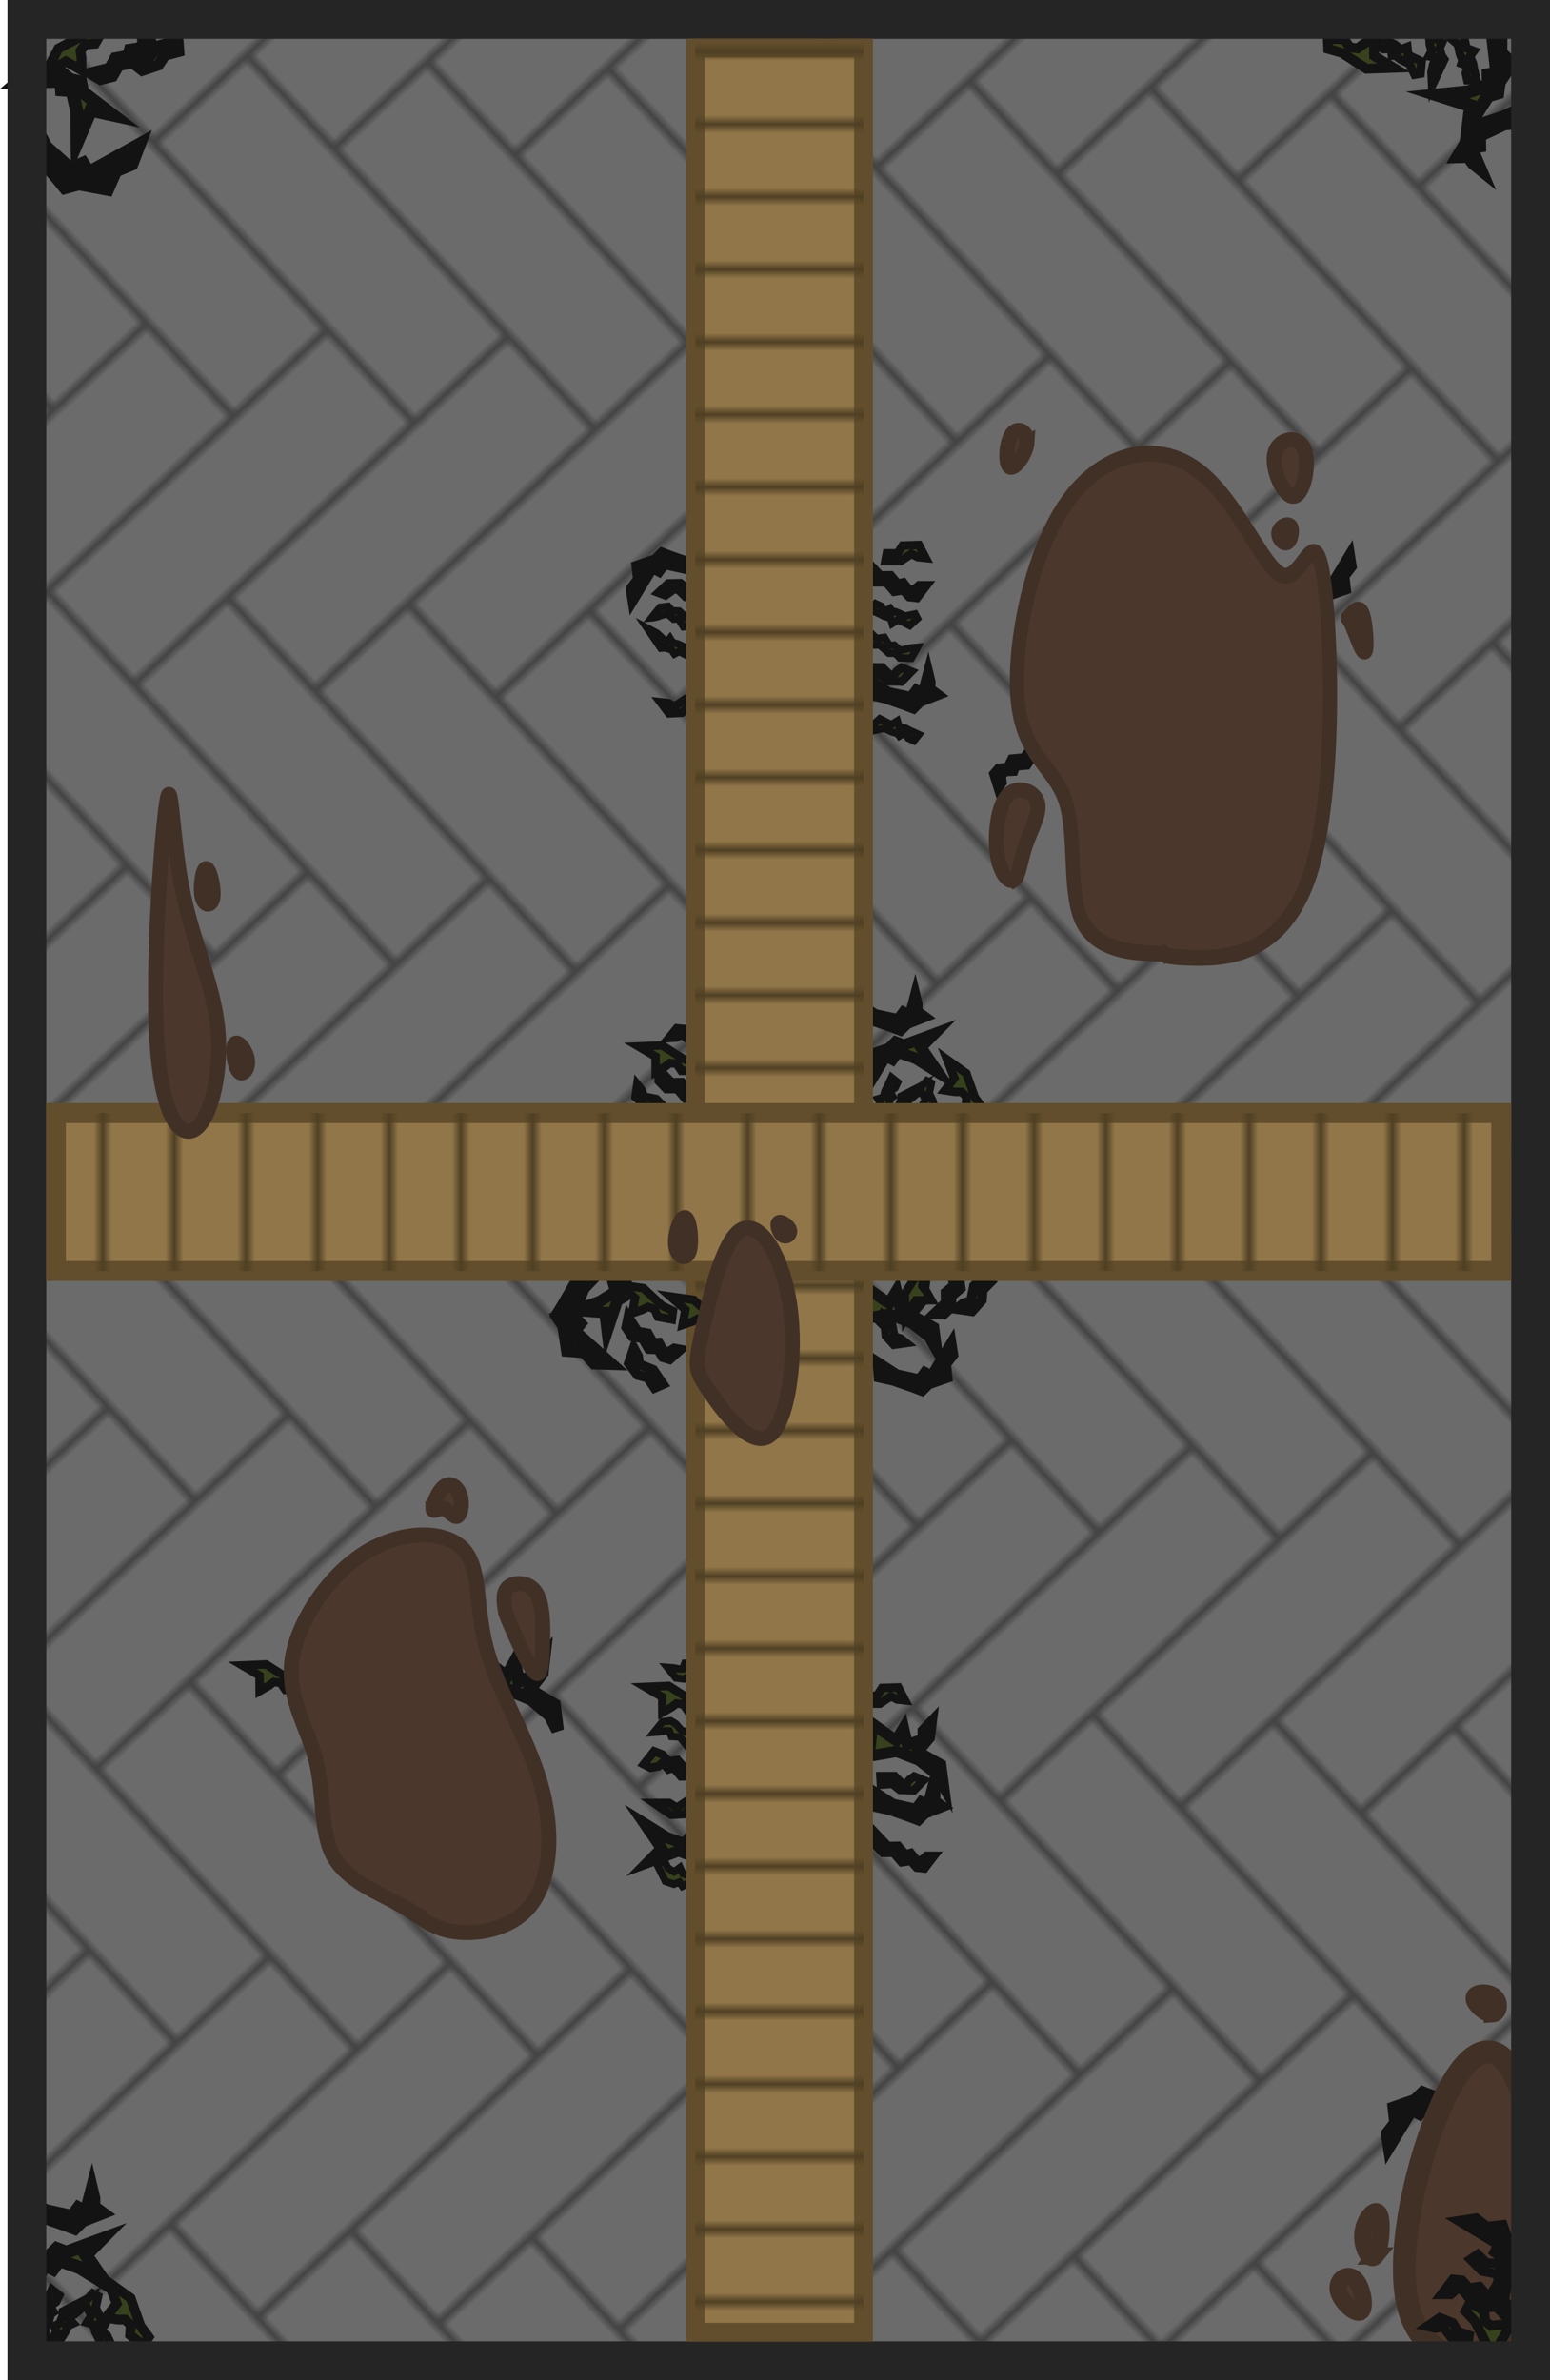<?xml version="1.0" encoding="UTF-8" standalone="no"?>
<!-- Created with Inkscape (http://www.inkscape.org/) -->

<svg
   width="325.172mm"
   height="499.235mm"
   viewBox="0 0 325.172 499.235"
   version="1.1"
   id="svg1"
   xml:space="preserve"
   inkscape:version="1.3 (0e150ed6c4, 2023-07-21)"
   sodipodi:docname="green_house_floor.svg"
   inkscape:export-filename="green_house_floor.svg"
   inkscape:export-xdpi="96"
   inkscape:export-ydpi="96"
   xmlns:inkscape="http://www.inkscape.org/namespaces/inkscape"
   xmlns:sodipodi="http://sodipodi.sourceforge.net/DTD/sodipodi-0.dtd"
   xmlns:xlink="http://www.w3.org/1999/xlink"
   xmlns="http://www.w3.org/2000/svg"
   xmlns:svg="http://www.w3.org/2000/svg"><sodipodi:namedview
     id="namedview1"
     pagecolor="#ffffff"
     bordercolor="#000000"
     borderopacity="0.25"
     inkscape:showpageshadow="2"
     inkscape:pageopacity="0.0"
     inkscape:pagecheckerboard="0"
     inkscape:deskcolor="#d1d1d1"
     inkscape:document-units="mm"
     inkscape:zoom="0.20869786"
     inkscape:cx="-1356.0273"
     inkscape:cy="-376.14186"
     inkscape:window-width="2560"
     inkscape:window-height="1369"
     inkscape:window-x="-8"
     inkscape:window-y="-8"
     inkscape:window-maximized="1"
     inkscape:current-layer="layer1" /><defs
     id="defs1"><inkscape:path-effect
       effect="bspline"
       id="path-effect28"
       is_visible="true"
       lpeversion="1.3"
       weight="33.333"
       steps="2"
       helper_size="0"
       apply_no_weight="true"
       apply_with_weight="true"
       only_selected="false"
       uniform="false" /><inkscape:path-effect
       effect="bspline"
       id="path-effect27"
       is_visible="true"
       lpeversion="1.3"
       weight="33.333"
       steps="2"
       helper_size="0"
       apply_no_weight="true"
       apply_with_weight="true"
       only_selected="false"
       uniform="false" /><inkscape:path-effect
       effect="bspline"
       id="path-effect26"
       is_visible="true"
       lpeversion="1.3"
       weight="33.333"
       steps="2"
       helper_size="0"
       apply_no_weight="true"
       apply_with_weight="true"
       only_selected="false"
       uniform="false" /><inkscape:path-effect
       effect="bspline"
       id="path-effect25"
       is_visible="true"
       lpeversion="1.3"
       weight="33.333"
       steps="2"
       helper_size="0"
       apply_no_weight="true"
       apply_with_weight="true"
       only_selected="false"
       uniform="false" /><inkscape:path-effect
       effect="bspline"
       id="path-effect24"
       is_visible="true"
       lpeversion="1.3"
       weight="33.333"
       steps="2"
       helper_size="0"
       apply_no_weight="true"
       apply_with_weight="true"
       only_selected="false"
       uniform="false" /><inkscape:path-effect
       effect="bspline"
       id="path-effect23"
       is_visible="true"
       lpeversion="1.3"
       weight="33.333"
       steps="2"
       helper_size="0"
       apply_no_weight="true"
       apply_with_weight="true"
       only_selected="false"
       uniform="false" /><inkscape:path-effect
       effect="bspline"
       id="path-effect22"
       is_visible="true"
       lpeversion="1.3"
       weight="33.333"
       steps="2"
       helper_size="0"
       apply_no_weight="true"
       apply_with_weight="true"
       only_selected="false"
       uniform="false" /><inkscape:path-effect
       effect="bspline"
       id="path-effect21"
       is_visible="true"
       lpeversion="1.3"
       weight="33.333"
       steps="2"
       helper_size="0"
       apply_no_weight="true"
       apply_with_weight="true"
       only_selected="false"
       uniform="false" /><inkscape:path-effect
       effect="bspline"
       id="path-effect20"
       is_visible="true"
       lpeversion="1.3"
       weight="33.333"
       steps="2"
       helper_size="0"
       apply_no_weight="true"
       apply_with_weight="true"
       only_selected="false"
       uniform="false" /><inkscape:path-effect
       effect="bspline"
       id="path-effect19"
       is_visible="true"
       lpeversion="1.3"
       weight="33.333"
       steps="2"
       helper_size="0"
       apply_no_weight="true"
       apply_with_weight="true"
       only_selected="false"
       uniform="false" /><inkscape:path-effect
       effect="bspline"
       id="path-effect10"
       is_visible="true"
       lpeversion="1.3"
       weight="33.333"
       steps="2"
       helper_size="0"
       apply_no_weight="true"
       apply_with_weight="true"
       only_selected="false"
       uniform="false" /><inkscape:path-effect
       effect="bspline"
       id="path-effect9"
       is_visible="true"
       lpeversion="1.3"
       weight="33.333"
       steps="2"
       helper_size="0"
       apply_no_weight="true"
       apply_with_weight="true"
       only_selected="false"
       uniform="false" /><inkscape:path-effect
       effect="bspline"
       id="path-effect8"
       is_visible="true"
       lpeversion="1.3"
       weight="33.333"
       steps="2"
       helper_size="0"
       apply_no_weight="true"
       apply_with_weight="true"
       only_selected="false"
       uniform="false" /><inkscape:path-effect
       effect="bspline"
       id="path-effect7"
       is_visible="true"
       lpeversion="1.3"
       weight="33.333"
       steps="2"
       helper_size="0"
       apply_no_weight="true"
       apply_with_weight="true"
       only_selected="false"
       uniform="false" /><inkscape:path-effect
       effect="bspline"
       id="path-effect6"
       is_visible="true"
       lpeversion="1.3"
       weight="33.333"
       steps="2"
       helper_size="0"
       apply_no_weight="true"
       apply_with_weight="true"
       only_selected="false"
       uniform="false" /><inkscape:path-effect
       effect="bspline"
       id="path-effect4"
       is_visible="true"
       lpeversion="1.3"
       weight="33.333"
       steps="2"
       helper_size="0"
       apply_no_weight="true"
       apply_with_weight="true"
       only_selected="false"
       uniform="false" /><inkscape:path-effect
       effect="bspline"
       id="path-effect3"
       is_visible="true"
       lpeversion="1.3"
       weight="33.333"
       steps="2"
       helper_size="0"
       apply_no_weight="true"
       apply_with_weight="true"
       only_selected="false"
       uniform="false" /><inkscape:path-effect
       effect="bspline"
       id="path-effect2"
       is_visible="true"
       lpeversion="1.3"
       weight="33.333"
       steps="2"
       helper_size="0"
       apply_no_weight="true"
       apply_with_weight="true"
       only_selected="false"
       uniform="false" /><inkscape:path-effect
       effect="bspline"
       id="path-effect1"
       is_visible="true"
       lpeversion="1.3"
       weight="33.333"
       steps="2"
       helper_size="0"
       apply_no_weight="true"
       apply_with_weight="true"
       only_selected="false"
       uniform="false" /><pattern
       inkscape:collect="always"
       xlink:href="#Strips2_1"
       preserveAspectRatio="xMidYMid"
       id="pattern54"
       patternTransform="matrix(1.903,0,0,1.32,-95.421,435.415)"
       x="2.6"
       y="0"
       width="7.2" /><pattern
       inkscape:collect="always"
       patternUnits="userSpaceOnUse"
       width="1.5"
       height="1"
       patternTransform="translate(0,0) scale(2,2)"
       preserveAspectRatio="xMidYMid"
       id="Strips2_1"
       style="fill:#504024"
       inkscape:stockid="Stripes 12 (2:1)"
       inkscape:isstock="true"
       inkscape:label="Stripes 12 (2:1)">&#10;      <rect
   style="stroke:none"
   x="0"
   y="-0.5"
   width="1"
   height="2"
   id="rect197" />&#10;    </pattern><pattern
       inkscape:collect="always"
       xlink:href="#FloorTiles"
       preserveAspectRatio="xMidYMid"
       id="pattern45"
       patternTransform="matrix(1.308,-1.219,1.219,1.308,477.526,496.189)"
       x="0"
       y="0" /><pattern
       patternUnits="userSpaceOnUse"
       width="90"
       height="90"
       id="FloorTiles"
       preserveAspectRatio="xMidYMid"
       patternTransform="rotate(-45)"
       style="fill:#444444"
       inkscape:label="Floor tiles"
       inkscape:collect="always"
       inkscape:isstock="true"><path
         id="path44"
         style="stroke-width:5;stroke-miterlimit:10"
         d="M 0,0 V 1 H 15 V 15 H 0 v 1 44 0.5 0.5 14 1 h 30 v 14 h 1 V 76 h 14 v 14 h 1 V 61 h 14 v 29 h 1 V 46 h 14 v 29 0.5 0.5 14 h 1 V 76 H 90 V 75 H 76 V 31 H 90 V 30 H 75 46 V 16 H 61 90 V 15 H 61 V 1 H 90 V 0 H 61 60 V 0.5 15 H 46 V 0 H 45 V 15 15.5 16 30 H 31 V 0 H 30 15 Z M 16,1 H 30 V 30 30.5 31 45 H 16 V 16 15 Z M 1,16 H 15 V 45 45.5 46 60 H 1 Z M 31,31 H 46 75 V 45 H 61 31 Z M 16,46 H 31 60 V 60 H 46 16 Z M 1,61 H 16 45 V 75 H 31 1 Z" /></pattern><pattern
       inkscape:collect="always"
       xlink:href="#Strips2_1-5"
       preserveAspectRatio="xMidYMid"
       id="pattern54-0"
       patternTransform="matrix(1.879,0,0,1.488,-492.022,419.973)"
       x="2.6"
       y="0"
       width="7.2" /><pattern
       inkscape:collect="always"
       patternUnits="userSpaceOnUse"
       width="1.5"
       height="1"
       patternTransform="translate(0,0) scale(2,2)"
       preserveAspectRatio="xMidYMid"
       id="Strips2_1-5"
       style="fill:#504024"
       inkscape:stockid="Stripes 12 (2:1)"
       inkscape:isstock="true"
       inkscape:label="Stripes 12 (2:1)">&#10;      <rect
   style="stroke:none"
   x="0"
   y="-0.5"
   width="1"
   height="2"
   id="rect197-3" />&#10;    </pattern></defs><g
     inkscape:label="Layer 1"
     inkscape:groupmode="layer"
     id="layer1"
     transform="translate(492.705,24.251)"><path
       style="fill:#37421d;fill-opacity:1;stroke:#121312;stroke-width:2.379;stroke-linecap:round;stroke-linejoin:miter;stroke-miterlimit:5;stroke-dasharray:none;stroke-opacity:1;paint-order:stroke fill markers"
       d="m -362.873,208.211 -6.664,-4.032 0.733,-1.4 -1.533,-1.133 1.066,-4.865 2.466,-3.799 -2.866,0.2 -0.666,2.999 -1.466,4.199 -0.666,1.733 1.377,1.387 1.328,3.825 2.749,-0.305 1.977,1.524 z"
       id="path60-0"
       sodipodi:nodetypes="ccccccccccccccc" /><rect
       style="fill:#6b6b6b;fill-opacity:1;stroke:#252525;stroke-width:0;stroke-linecap:round;stroke-linejoin:miter;stroke-miterlimit:5;stroke-dasharray:none;stroke-opacity:1;paint-order:stroke fill markers"
       id="rect1"
       width="491.086"
       height="315.462"
       x="-20.157"
       y="171.595"
       rx="0"
       transform="rotate(90)" /><rect
       style="fill:url(#pattern45);fill-opacity:1;stroke:none;stroke-width:10.9;stroke-linecap:round;stroke-linejoin:miter;stroke-miterlimit:5;stroke-dasharray:none;stroke-opacity:1;paint-order:stroke fill markers"
       id="rect22"
       width="491.086"
       height="315.462"
       x="-20.157"
       y="171.453"
       rx="0"
       transform="rotate(90)" /><path
       style="fill:#37421d;fill-opacity:1;stroke:#121312;stroke-width:2.751;stroke-linecap:round;stroke-linejoin:miter;stroke-miterlimit:5;stroke-dasharray:none;stroke-opacity:1;paint-order:stroke fill markers"
       d="m -201.263,425.841 4.662,-7.705 1.618,0.848 1.31,-1.772 5.625,1.233 4.392,2.851 -0.231,-3.313 -3.467,-0.771 -4.854,-1.695 -2.003,-0.771 -1.603,1.592 -4.423,1.536 0.352,3.178 -1.762,2.286 z"
       id="path30"
       sodipodi:nodetypes="ccccccccccccccc" /><path
       style="fill:#4c372c;fill-opacity:1;stroke:#413026;stroke-width:2.638;stroke-linecap:round;stroke-miterlimit:5;stroke-dasharray:none;stroke-opacity:1;paint-order:stroke fill markers"
       d="m 14.067,219.118 c 7.011,-1.64 20.24,1.905 25.908,5.317 5.668,3.412 3.774,6.692 -3.236,8.331 -7.011,1.64 -19.139,1.64 -24.806,-1.772 -5.668,-3.412 -4.875,-10.236 2.135,-11.876 z"
       id="path22"
       inkscape:path-effect="#path-effect22"
       inkscape:original-d="m 7.8490741,213.9332 c 13.2290869,3.54473 26.4582009,7.08946 39.6872879,10.63419 -1.893464,3.27956 -3.786823,6.55899 -5.68026,9.83848 -12.128288,0 -24.256074,0 -36.3841239,0 0.7923742,-6.82435 1.5847219,-13.64844 2.377096,-20.47267 z"
       transform="matrix(0,-1.814,1.814,0,-594.822,484.679)" /><path
       style="fill:#37421d;fill-opacity:1;stroke:#121312;stroke-width:2.751;stroke-linecap:round;stroke-linejoin:miter;stroke-miterlimit:5;stroke-dasharray:none;stroke-opacity:1;paint-order:stroke fill markers"
       d="m -185.635,441.785 7.705,4.662 -0.848,1.618 1.772,1.31 -1.233,5.625 -2.851,4.392 3.313,-0.231 0.771,-3.467 1.695,-4.854 0.771,-2.003 -1.592,-1.603 -1.536,-4.423 -3.178,0.352 -2.286,-1.762 z"
       id="path60-0-93"
       sodipodi:nodetypes="ccccccccccccccc" /><path
       style="fill:#37421d;fill-opacity:1;stroke:#121312;stroke-width:1.956;stroke-linecap:round;stroke-linejoin:miter;stroke-miterlimit:5;stroke-dasharray:none;stroke-opacity:1;paint-order:stroke fill markers"
       d="m -182.678,448.61 1.754,1.754 2.082,0.164 2.192,1.973 -0.448,3.188 -1.15,-1.426 -0.485,-1.543 -3.014,-0.603 -2.466,-2.466 z"
       id="path57-9-12"
       sodipodi:nodetypes="cccccccccc" /><path
       style="fill:#37421d;fill-opacity:1;stroke:#121312;stroke-width:1.956;stroke-linecap:round;stroke-linejoin:miter;stroke-miterlimit:5;stroke-dasharray:none;stroke-opacity:1;paint-order:stroke fill markers"
       d="m -184.498,465.573 -2.348,-0.799 -1.067,-1.796 -2.738,-1.095 -2.662,1.81 1.787,0.402 1.598,-0.246 1.872,2.438 3.302,1.123 z"
       id="path57-9-1-7"
       sodipodi:nodetypes="cccccccccc" /><path
       style="fill:#37421d;fill-opacity:1;stroke:#121312;stroke-width:2.057;stroke-linecap:round;stroke-linejoin:miter;stroke-miterlimit:5;stroke-dasharray:none;stroke-opacity:1;paint-order:stroke fill markers"
       d="m -188.356,456.959 1.183,-1.086 1.263,0.081 1.345,1.712 c 0,0 1.019,-0.285 1.263,-0.245 0.245,0.041 1.793,1.956 1.793,1.956 l 2.486,-0.041 3.098,3.261 0.041,-2.975 -1.875,-1.956 h -2.608 l -1.956,-2.282 -2.201,0.326 -1.467,-1.63 -1.875,-0.204 -2.364,3.083 z"
       id="path58-4-6-6"
       sodipodi:nodetypes="ccccscccccccccccc" /><path
       style="fill:#37421d;fill-opacity:1;stroke:#121312;stroke-width:2.057;stroke-linecap:round;stroke-linejoin:miter;stroke-miterlimit:5;stroke-dasharray:none;stroke-opacity:1;paint-order:stroke fill markers"
       d="m -178.373,463.411 -1.531,0.169 -1.298,-1.007 -0.117,-2.088 -2.964,-1.794 -0.972,1.842 2.016,2.128 2.741,5.539 5.05,2.769 -2.298,-4.265 1.926,-3.227 z"
       id="path59-7-6-1"
       sodipodi:nodetypes="cccccccccccc" /><path
       style="fill:#37421d;fill-opacity:1;stroke:#121312;stroke-width:1.799;stroke-linecap:round;stroke-linejoin:miter;stroke-miterlimit:5;stroke-dasharray:none;stroke-opacity:1;paint-order:stroke fill markers"
       d="m -481.119,469.535 -1.482,-2.071 1.75,-2.586 -0.458,-1.199 1.092,-0.584 0.649,-1.514 0.062,-1.016 5.288,-2.715 -1.562,2.246 -1.297,1.095 -1.375,0.747 1.086,1.138 -1.125,0.525 -0.551,1.309 -1.11,1.723 0.199,2.467 z"
       id="path56-7-8"
       sodipodi:nodetypes="ccccccccccccccccc" /><path
       style="fill:#37421d;fill-opacity:1;stroke:#121312;stroke-width:1.799;stroke-linecap:round;stroke-linejoin:miter;stroke-miterlimit:5;stroke-dasharray:none;stroke-opacity:1;paint-order:stroke fill markers"
       d="m -483.913,467.335 -1.727,-1.871 1.415,-2.783 -0.903,-1.459 1.311,-0.388 0.456,-1.583 0.535,-1.016 1.015,-2.234 1.507,1.197 -0.634,1.356 -1.271,0.912 0.755,1.24 -0.588,0.416 -0.384,1.367 -0.888,1.847 0.504,2.423 z"
       id="path56-6-5-2"
       sodipodi:nodetypes="ccccccccccccccccc" /><path
       style="fill:#37421d;fill-opacity:1;stroke:#121312;stroke-width:1.799;stroke-linecap:round;stroke-linejoin:miter;stroke-miterlimit:5;stroke-dasharray:none;stroke-opacity:1;paint-order:stroke fill markers"
       d="m -473.242,456.808 -1.727,1.871 1.415,2.783 -0.903,1.459 1.311,0.388 0.456,1.583 0.535,1.016 1.015,2.234 1.507,-1.197 -0.634,-1.356 -1.271,-0.912 0.755,-1.24 -0.588,-0.416 -0.384,-1.367 -0.888,-1.847 0.504,-2.423 z"
       id="path56-6-5-1-3"
       sodipodi:nodetypes="ccccccccccccccccc" /><path
       style="fill:#37421d;fill-opacity:1;stroke:#121312;stroke-width:2.751;stroke-linecap:round;stroke-linejoin:miter;stroke-miterlimit:5;stroke-dasharray:none;stroke-opacity:1;paint-order:stroke fill markers"
       d="m -488.948,-7.041 9.004,-0.192 0.151,1.82 2.198,0.157 1.013,4.406 0.07,6.448 2.872,-6.742 4.5,0.975 -6.239,-4.759 -0.423,-2.104 -2.203,-0.501 -3.666,-2.912 -2.495,2 -2.874,-0.263 z"
       id="path60-8-3-2-1"
       sodipodi:nodetypes="ccccccccccccccc" /><path
       style="fill:#37421d;fill-opacity:1;stroke:#121312;stroke-width:3.491;stroke-linecap:round;stroke-linejoin:miter;stroke-miterlimit:5;stroke-dasharray:none;stroke-opacity:1;paint-order:stroke fill markers"
       d="m -464.2,6.884 -9.988,5.556 -1.25,-1.953 -2.559,1.128 -5.422,-4.9 -3.045,-5.907 -1.831,3.797 3.336,3.032 4.282,4.924 1.723,2.11 2.769,-0.745 5.841,1.092 1.612,-3.724 3.381,-1.41 z"
       id="path60-0-9-9-8"
       sodipodi:nodetypes="ccccccccccccccc" /><path
       style="fill:#37421d;fill-opacity:1;stroke:#121312;stroke-width:2.35;stroke-linecap:round;stroke-linejoin:miter;stroke-miterlimit:5;stroke-dasharray:none;stroke-opacity:1;paint-order:stroke fill markers"
       d="m -455.21,-13.481 -2.874,0.784 -1.412,2.074 -3.364,1.111 -3.059,-2.367 2.173,-0.35 1.898,0.414 2.425,-2.785 4.042,-1.103 z"
       id="path57-9-4-1-7"
       sodipodi:nodetypes="cccccccccc" /><path
       style="fill:#37421d;fill-opacity:1;stroke:#121312;stroke-width:2.057;stroke-linecap:round;stroke-linejoin:miter;stroke-miterlimit:5;stroke-dasharray:none;stroke-opacity:1;paint-order:stroke fill markers"
       d="m -463.131,-16.968 0.356,1.565 -0.697,1.057 -2.154,0.319 c 0,0 -0.258,1.026 -0.415,1.218 -0.157,0.192 -2.588,0.587 -2.588,0.587 l -1.198,2.179 -4.368,1.072 2.563,1.511 2.629,-0.658 1.294,-2.265 2.952,-0.567 0.809,-2.073 2.143,-0.465 1.107,-1.527 -1.505,-3.582 z"
       id="path58-4-6-4-0-8"
       sodipodi:nodetypes="ccccscccccccccccc" /><path
       style="fill:#37421d;fill-opacity:1;stroke:#121312;stroke-width:2.057;stroke-linecap:round;stroke-linejoin:miter;stroke-miterlimit:5;stroke-dasharray:none;stroke-opacity:1;paint-order:stroke fill markers"
       d="m -475.609,-12.072 -0.207,-1.527 0.974,-1.322 2.084,-0.169 1.718,-3.008 -1.865,-0.925 -2.076,2.068 -5.468,2.879 -2.642,5.118 4.206,-2.405 3.274,1.844 z"
       id="path59-7-6-5-7-2"
       sodipodi:nodetypes="cccccccccccc" /><path
       style="fill:#37421d;fill-opacity:1;stroke:#121312;stroke-width:2.751;stroke-linecap:round;stroke-linejoin:miter;stroke-miterlimit:5;stroke-dasharray:none;stroke-opacity:1;paint-order:stroke fill markers"
       d="m -487.86,458.505 4.662,-7.705 1.618,0.848 1.31,-1.772 4.263,1.505 5.482,3.396 -4.154,-6.037 3.234,-3.277 -7.361,2.718 -2.003,-0.771 -1.603,1.592 -4.423,1.536 0.352,3.178 -1.762,2.286 z"
       id="path60-8-3-7"
       sodipodi:nodetypes="ccccccccccccccc" /><path
       style="fill:#37421d;fill-opacity:1;stroke:#121312;stroke-width:2.057;stroke-linecap:round;stroke-linejoin:miter;stroke-miterlimit:5;stroke-dasharray:none;stroke-opacity:1;paint-order:stroke fill markers"
       d="m -467.988,462.271 1.541,0.015 1.167,1.155 -0.134,2.087 2.728,2.136 1.185,-1.712 -1.746,-2.354 -2.058,-5.827 -4.682,-3.354 1.771,4.51 -2.299,2.973 z"
       id="path59-7-6-0-2"
       sodipodi:nodetypes="cccccccccccc" /><path
       style="fill:#37421d;fill-opacity:1;stroke:#121312;stroke-width:1.799;stroke-linecap:round;stroke-linejoin:miter;stroke-miterlimit:5;stroke-dasharray:none;stroke-opacity:1;paint-order:stroke fill markers"
       d="m -193.91,-19.857 2.438,0.737 0.191,3.116 1.094,0.67 -0.509,1.129 0.41,1.596 0.571,0.843 -2.534,5.378 -0.133,-2.733 0.36,-1.659 0.634,-1.43 -1.555,-0.239 0.571,-1.102 -0.362,-1.373 -0.171,-2.042 -1.663,-1.833 z"
       id="path56-7-5"
       sodipodi:nodetypes="ccccccccccccccccc"
       inkscape:transform-center-x="10.55135"
       inkscape:transform-center-y="-20.72399" /><path
       style="fill:#37421d;fill-opacity:1;stroke:#121312;stroke-width:1.799;stroke-linecap:round;stroke-linejoin:miter;stroke-miterlimit:5;stroke-dasharray:none;stroke-opacity:1;paint-order:stroke fill markers"
       d="m -188.197,-17.662 2.51,0.429 0.576,3.068 1.606,0.605 -0.802,1.107 0.605,1.533 0.196,1.131 0.559,2.389 -1.925,-0.029 -0.325,-1.461 0.451,-1.498 -1.355,-0.521 0.212,-0.688 -0.53,-1.318 -0.424,-2.005 -1.877,-1.612 z"
       id="path56-6-5-6"
       sodipodi:nodetypes="ccccccccccccccccc"
       inkscape:transform-center-x="6.3995745"
       inkscape:transform-center-y="-22.289267" /><path
       style="fill:#37421d;fill-opacity:1;stroke:#121312;stroke-width:1.799;stroke-linecap:round;stroke-linejoin:miter;stroke-miterlimit:5;stroke-dasharray:none;stroke-opacity:1;paint-order:stroke fill markers"
       d="m -194.699,-8.82 0.227,-2.536 -2.819,-1.341 -0.175,-1.707 -1.275,0.492 -1.327,-0.976 -1.043,-0.479 -2.167,-1.151 -0.464,1.868 1.33,0.688 1.564,-0.053 0.158,1.443 0.719,-0.029 1.138,0.849 1.83,0.922 1.079,2.227 z"
       id="path56-6-5-1-7"
       sodipodi:nodetypes="ccccccccccccccccc"
       inkscape:transform-center-x="15.203991"
       inkscape:transform-center-y="-16.308904" /><path
       style="fill:#37421d;fill-opacity:1;stroke:#121312;stroke-width:2.751;stroke-linecap:round;stroke-linejoin:miter;stroke-miterlimit:5;stroke-dasharray:none;stroke-opacity:1;paint-order:stroke fill markers"
       d="m -179.683,-17.85 1.007,8.949 -1.799,0.316 0.043,2.203 -4.296,1.408 -6.415,0.654 6.975,2.249 -0.563,4.57 4.174,-6.644 2.057,-0.612 0.299,-2.239 2.568,-3.915 -2.218,-2.303 0.001,-2.886 z"
       id="path60-8-3-3"
       sodipodi:nodetypes="ccccccccccccccc"
       inkscape:transform-center-x="3.9539795"
       inkscape:transform-center-y="-12.656984" /><path
       style="fill:#37421d;fill-opacity:1;stroke:#121312;stroke-width:2.057;stroke-linecap:round;stroke-linejoin:miter;stroke-miterlimit:5;stroke-dasharray:none;stroke-opacity:1;paint-order:stroke fill markers"
       d="m -206.663,-15.029 -1.23,0.928 -1.63,-0.203 -1.167,-1.735 -3.464,-0.028 0.105,2.08 2.82,0.8 5.185,3.362 5.756,-0.199 -4.154,-2.493 0.007,-3.758 z"
       id="path59-7-6-0-6"
       sodipodi:nodetypes="cccccccccccc"
       inkscape:transform-center-x="18.849383"
       inkscape:transform-center-y="-11.71461" /><path
       style="fill:#37421d;fill-opacity:1;stroke:#121312;stroke-width:2.751;stroke-linecap:round;stroke-linejoin:miter;stroke-miterlimit:5;stroke-dasharray:none;stroke-opacity:1;paint-order:stroke fill markers"
       d="m -182.23,11.102 -1.87,-4.399 1.799,-0.316 -0.043,-2.203 5.209,-2.455 5.219,-0.421 -2.205,-2.484 -3.217,1.505 -4.88,1.618 -2.057,0.612 -0.299,2.239 -2.28,3.797 2.155,-0.056 1.098,1.456 z"
       id="path60-1-9-1-7"
       sodipodi:nodetypes="ccccccccccccccc"
       inkscape:transform-center-x="-6.6740708"
       inkscape:transform-center-y="-4.3330179" /><path
       style="fill:#37421d;fill-opacity:1;stroke:#121312;stroke-width:2.751;stroke-linecap:round;stroke-linejoin:miter;stroke-miterlimit:5;stroke-dasharray:none;stroke-opacity:1;paint-order:stroke fill markers"
       d="m -473.441,435.109 -1.202,4.627 -1.618,-0.848 -1.31,1.772 -5.625,-1.233 -4.392,-2.851 0.231,3.313 3.467,0.771 4.854,1.695 2.003,0.771 1.603,-1.592 4.123,-1.617 -1.742,-1.271 0.018,-1.823 z"
       id="path60-1-9-1-0"
       sodipodi:nodetypes="ccccccccccccccc" /><rect
       style="fill:none;fill-opacity:1;stroke:#252525;stroke-width:8.15;stroke-linecap:round;stroke-linejoin:miter;stroke-miterlimit:5;stroke-dasharray:none;stroke-opacity:1;paint-order:stroke fill markers"
       id="rect1-2"
       width="491.086"
       height="315.462"
       x="-20.176"
       y="171.608"
       rx="0"
       transform="rotate(90)" /><path
       style="fill:#37421d;fill-opacity:1;stroke:#121312;stroke-width:2.379;stroke-linecap:round;stroke-linejoin:miter;stroke-miterlimit:5;stroke-dasharray:none;stroke-opacity:1;paint-order:stroke fill markers"
       d="m -359.911,101.415 4.032,-6.664 1.4,0.733 1.133,-1.533 4.865,1.066 3.799,2.466 -0.2,-2.866 -2.999,-0.666 -4.199,-1.466 -1.733,-0.666 -1.387,1.377 -3.825,1.328 0.305,2.749 -1.524,1.977 z"
       id="path60"
       sodipodi:nodetypes="ccccccccccccccc" /><path
       style="fill:#37421d;fill-opacity:1;stroke:#121312;stroke-width:1.556;stroke-linecap:round;stroke-linejoin:miter;stroke-miterlimit:5;stroke-dasharray:none;stroke-opacity:1;paint-order:stroke fill markers"
       d="m -346.212,112.127 -1.618,1.494 -2.407,-1.224 -0.979,0.522 -0.618,-0.875 -1.369,-0.394 -0.878,0.056 -2.898,-4.247 2.096,1.1 1.079,0.996 0.788,1.1 0.86,-1.054 0.572,0.909 1.183,0.332 1.598,0.768 2.096,-0.436 z"
       id="path56"
       sodipodi:nodetypes="ccccccccccccccccc" /><path
       style="fill:#37421d;fill-opacity:1;stroke:#121312;stroke-width:1.556;stroke-linecap:round;stroke-linejoin:miter;stroke-miterlimit:5;stroke-dasharray:none;stroke-opacity:1;paint-order:stroke fill markers"
       d="m -305.084,213.43 -1.281,-1.791 1.514,-2.236 -0.396,-1.037 0.945,-0.505 0.561,-1.31 0.053,-0.879 4.574,-2.348 -1.351,1.943 -1.122,0.947 -1.189,0.646 0.939,0.984 -0.973,0.454 -0.476,1.132 -0.96,1.49 0.172,2.134 z"
       id="path56-7"
       sodipodi:nodetypes="ccccccccccccccccc" /><path
       style="fill:#37421d;fill-opacity:1;stroke:#121312;stroke-width:1.556;stroke-linecap:round;stroke-linejoin:miter;stroke-miterlimit:5;stroke-dasharray:none;stroke-opacity:1;paint-order:stroke fill markers"
       d="m -345.359,109.233 -2.31,-2.223 -1.656,0.218 -1.046,-1.7 -1.002,0.087 -1.308,-1.133 -1.013,0.262 c -0.79,0.246 -1.414,0.537 -2.343,0.61 l 1.787,-2.223 1.7,-0.218 0.872,0.959 1.438,0.044 1.874,1.7 h 1.787 l 1.395,1.133 z"
       id="path55"
       sodipodi:nodetypes="cccccccccccccccc" /><path
       style="fill:#37421d;fill-opacity:1;stroke:#121312;stroke-width:1.78;stroke-linecap:round;stroke-linejoin:miter;stroke-miterlimit:5;stroke-dasharray:none;stroke-opacity:1;paint-order:stroke fill markers"
       d="m -345.967,124.01 h -2.256 l -1.445,1.234 -2.679,0.141 -1.763,-2.338 1.657,0.177 1.304,0.681 2.327,-1.551 h 3.173 z"
       id="path57"
       sodipodi:nodetypes="cccccccccc" /><path
       style="fill:#37421d;fill-opacity:1;stroke:#121312;stroke-width:1.692;stroke-linecap:round;stroke-linejoin:miter;stroke-miterlimit:5;stroke-dasharray:none;stroke-opacity:1;paint-order:stroke fill markers"
       d="m -354.212,209.256 -1.517,-1.517 -1.801,-0.142 -1.896,-1.706 0.387,-2.757 0.995,1.233 0.419,1.334 2.607,0.521 2.133,2.133 z"
       id="path57-9"
       sodipodi:nodetypes="cccccccccc" /><path
       style="fill:#37421d;fill-opacity:1;stroke:#121312;stroke-width:1.692;stroke-linecap:round;stroke-linejoin:miter;stroke-miterlimit:5;stroke-dasharray:none;stroke-opacity:1;paint-order:stroke fill markers"
       d="m -344.739,192.95 -2.143,-0.091 -1.323,-1.23 -2.539,-0.242 -1.769,2.15 1.581,-0.101 1.266,-0.594 2.147,1.568 3.014,0.128 z"
       id="path57-9-1"
       sodipodi:nodetypes="cccccccccc" /><path
       style="fill:#37421d;fill-opacity:1;stroke:#121312;stroke-width:1.78;stroke-linecap:round;stroke-linejoin:miter;stroke-miterlimit:5;stroke-dasharray:none;stroke-opacity:1;paint-order:stroke fill markers"
       d="m -338.918,118.533 1.141,-0.562 1.093,0.07 1.163,1.481 c 0,0 0.881,-0.247 1.093,-0.211 0.212,0.035 1.551,1.692 1.551,1.692 l 2.15,-0.035 2.679,2.82 0.035,-2.573 -1.622,-1.692 h -2.256 l -1.692,-1.974 -1.904,0.282 -1.269,-1.41 -1.622,-0.176 -1.55,2.36 z"
       id="path58"
       sodipodi:nodetypes="ccccscccccccccccc" /><path
       style="fill:#37421d;fill-opacity:1;stroke:#121312;stroke-width:1.78;stroke-linecap:round;stroke-linejoin:miter;stroke-miterlimit:5;stroke-dasharray:none;stroke-opacity:1;paint-order:stroke fill markers"
       d="m -352.359,100.106 1.058,-0.811 0.987,0.212 1.445,1.445 h 2.996 l -0.106,-1.798 -2.397,0.176 -1.586,-1.269 -2.573,0.07 -2.045,1.939 1.481,0.564 z"
       id="path59" /><path
       style="fill:#37421d;fill-opacity:1;stroke:#121312;stroke-width:2.379;stroke-linecap:round;stroke-linejoin:miter;stroke-miterlimit:5;stroke-dasharray:none;stroke-opacity:1;paint-order:stroke fill markers"
       d="m -297.989,117.287 -1.04,4.002 -1.4,-0.733 -1.133,1.533 -4.865,-1.066 -3.799,-2.466 0.2,2.866 2.999,0.666 4.199,1.466 1.733,0.666 1.387,-1.377 3.566,-1.399 -1.506,-1.099 0.016,-1.577 z"
       id="path60-1"
       sodipodi:nodetypes="ccccccccccccccc" /><path
       style="fill:#37421d;fill-opacity:1;stroke:#121312;stroke-width:1.556;stroke-linecap:round;stroke-linejoin:miter;stroke-miterlimit:5;stroke-dasharray:none;stroke-opacity:1;paint-order:stroke fill markers"
       d="m -309.746,128.004 1.618,-1.494 2.407,1.224 1.262,-0.781 0.335,1.134 1.369,0.394 0.878,0.462 1.932,0.878 -1.035,1.304 -1.173,-0.548 -0.788,-1.1 -1.072,0.653 -0.359,-0.508 -1.183,-0.332 -1.598,-0.768 -2.096,0.436 z"
       id="path56-6"
       sodipodi:nodetypes="ccccccccccccccccc" /><path
       style="fill:#37421d;fill-opacity:1;stroke:#121312;stroke-width:1.556;stroke-linecap:round;stroke-linejoin:miter;stroke-miterlimit:5;stroke-dasharray:none;stroke-opacity:1;paint-order:stroke fill markers"
       d="m -307.501,211.527 -1.494,-1.618 1.224,-2.407 -0.781,-1.262 1.134,-0.335 0.394,-1.369 0.462,-0.878 0.878,-1.932 1.304,1.035 -0.548,1.173 -1.1,0.788 0.653,1.072 -0.508,0.359 -0.332,1.183 -0.768,1.598 0.436,2.096 z"
       id="path56-6-5"
       sodipodi:nodetypes="ccccccccccccccccc" /><path
       style="fill:#37421d;fill-opacity:1;stroke:#121312;stroke-width:1.556;stroke-linecap:round;stroke-linejoin:miter;stroke-miterlimit:5;stroke-dasharray:none;stroke-opacity:1;paint-order:stroke fill markers"
       d="m -298.271,202.422 -1.494,1.618 1.224,2.407 -0.781,1.262 1.134,0.335 0.394,1.369 0.462,0.878 0.878,1.932 1.304,-1.035 -0.548,-1.173 -1.1,-0.788 0.653,-1.072 -0.508,-0.359 -0.332,-1.183 -0.768,-1.598 0.436,-2.096 z"
       id="path56-6-5-1"
       sodipodi:nodetypes="ccccccccccccccccc" /><path
       style="fill:#37421d;fill-opacity:1;stroke:#121312;stroke-width:1.556;stroke-linecap:round;stroke-linejoin:miter;stroke-miterlimit:5;stroke-dasharray:none;stroke-opacity:1;paint-order:stroke fill markers"
       d="m -300.243,105.484 -1.618,1.494 -2.407,-1.224 -1.262,0.781 -0.335,-1.134 -1.369,-0.394 -0.878,-0.462 -1.932,-0.878 1.035,-1.304 1.173,0.548 0.788,1.1 1.072,-0.653 0.359,0.508 1.183,0.332 1.598,0.768 2.096,-0.436 z"
       id="path56-6-0"
       sodipodi:nodetypes="ccccccccccccccccc" /><path
       style="fill:#37421d;fill-opacity:1;stroke:#121312;stroke-width:1.556;stroke-linecap:round;stroke-linejoin:miter;stroke-miterlimit:5;stroke-dasharray:none;stroke-opacity:1;paint-order:stroke fill markers"
       d="m -344.537,370.599 -1.618,1.494 -2.407,-1.224 -0.979,0.522 -0.618,-0.875 -1.181,0.454 -1.774,-0.604 -2.191,-4.436 2.143,0.487 0.561,1.137 1.307,0.817 1.237,-0.913 0.572,1.286 1.136,0.379 1.221,0.956 2.096,-0.436 z"
       id="path56-8"
       sodipodi:nodetypes="ccccccccccccccccc" /><path
       style="fill:#37421d;fill-opacity:1;stroke:#121312;stroke-width:1.556;stroke-linecap:round;stroke-linejoin:miter;stroke-miterlimit:5;stroke-dasharray:none;stroke-opacity:1;paint-order:stroke fill markers"
       d="m -311.133,107.44 2.31,2.223 1.656,-0.218 1.046,1.7 1.002,-0.087 1.308,1.133 1.013,-0.262 c 0.79,-0.246 1.65,-0.348 2.579,-0.421 l -1.316,2.317 -2.407,-0.065 -0.872,-0.959 -1.438,-0.044 -1.874,-1.7 h -1.787 l -1.395,-1.133 z"
       id="path55-6"
       sodipodi:nodetypes="cccccccccccccccc" /><path
       style="fill:#37421d;fill-opacity:1;stroke:#121312;stroke-width:1.78;stroke-linecap:round;stroke-linejoin:miter;stroke-miterlimit:5;stroke-dasharray:none;stroke-opacity:1;paint-order:stroke fill markers"
       d="m -306.661,91.814 h 2.256 l 1.045,-1.634 3.433,-0.117 1.409,2.715 -1.657,-0.177 -1.304,-0.681 -2.327,1.551 h -3.173 z"
       id="path57-6"
       sodipodi:nodetypes="cccccccccc" /><path
       style="fill:#37421d;fill-opacity:1;stroke:#121312;stroke-width:1.78;stroke-linecap:round;stroke-linejoin:miter;stroke-miterlimit:5;stroke-dasharray:none;stroke-opacity:1;paint-order:stroke fill markers"
       d="m -299.913,98.507 -1.023,0.939 -1.093,-0.07 -1.163,-1.481 c 0,0 -0.881,0.247 -1.093,0.212 -0.212,-0.035 -1.551,-1.692 -1.551,-1.692 l -2.15,0.035 -2.679,-2.82 -0.035,2.573 1.622,1.692 h 2.256 l 1.692,1.974 1.904,-0.282 1.269,1.41 1.622,0.176 2.044,-2.667 z"
       id="path58-4"
       sodipodi:nodetypes="ccccscccccccccccc" /><path
       style="fill:#37421d;fill-opacity:1;stroke:#121312;stroke-width:1.78;stroke-linecap:round;stroke-linejoin:miter;stroke-miterlimit:5;stroke-dasharray:none;stroke-opacity:1;paint-order:stroke fill markers"
       d="m -343.75,204.803 -1.023,0.939 -1.093,-0.07 -1.163,-1.481 c 0,0 -0.881,0.247 -1.093,0.212 -0.212,-0.035 -1.551,-1.692 -1.551,-1.692 l -2.15,0.035 -2.679,-2.82 -0.035,2.573 1.622,1.692 h 2.256 l 1.692,1.974 1.904,-0.282 1.269,1.41 1.622,0.176 2.044,-2.667 z"
       id="path58-4-6"
       sodipodi:nodetypes="ccccscccccccccccc" /><path
       style="fill:#37421d;fill-opacity:1;stroke:#121312;stroke-width:2.379;stroke-linecap:round;stroke-linejoin:miter;stroke-miterlimit:5;stroke-dasharray:none;stroke-opacity:1;paint-order:stroke fill markers"
       d="m -310.354,344.106 5.731,-1 4.665,1.799 3.132,2.466 c -0.546,-1.868 1.577,2.31 2.066,3.132 l -0.6,-4.598 -4.865,-2.732 2.466,-2.932 0.4,-3.199 -1.666,1.733 v 1.799 l -3.332,1.133 -0.8,-3.466 -1.533,2.532 -1.466,-0.933 -3.532,-2.532 z"
       id="path61"
       sodipodi:nodetypes="ccccccccccccccccc" /><path
       style="fill:#37421d;fill-opacity:1;stroke:#121312;stroke-width:2.379;stroke-linecap:round;stroke-linejoin:miter;stroke-miterlimit:5;stroke-dasharray:none;stroke-opacity:1;paint-order:stroke fill markers"
       d="m -311.844,252.42 5.731,-1 4.665,1.799 3.132,2.466 c -0.546,-1.868 1.577,2.31 2.066,3.132 l -0.6,-4.598 -4.865,-2.732 2.466,-2.932 0.4,-3.199 -1.666,1.733 v 1.799 l -3.332,1.133 -0.8,-3.466 -1.533,2.533 -1.466,-0.933 -3.532,-2.532 z"
       id="path61-3"
       sodipodi:nodetypes="ccccccccccccccccc" /><path
       style="fill:#37421d;fill-opacity:1;stroke:#121312;stroke-width:1.78;stroke-linecap:round;stroke-linejoin:miter;stroke-miterlimit:5;stroke-dasharray:none;stroke-opacity:1;paint-order:stroke fill markers"
       d="m -304.486,116.473 -0.704,0.905 -0.987,-0.211 -1.445,-1.445 h -2.996 l 0.106,1.798 2.397,-0.176 1.586,1.269 2.95,0.095 2.045,-2.104 -1.999,-0.8 z"
       id="path59-4"
       sodipodi:nodetypes="cccccccccccc" /><path
       style="fill:#37421d;fill-opacity:1;stroke:#121312;stroke-width:2.379;stroke-linecap:round;stroke-linejoin:miter;stroke-miterlimit:5;stroke-dasharray:none;stroke-opacity:1;paint-order:stroke fill markers"
       d="m -342.507,355.031 -4.032,6.664 -1.4,-0.733 -1.133,1.533 -3.687,-1.302 -4.741,-2.937 3.593,5.222 -2.797,2.834 6.366,-2.351 1.733,0.666 1.387,-1.377 3.825,-1.328 -0.305,-2.749 1.524,-1.977 z"
       id="path60-8"
       sodipodi:nodetypes="ccccccccccccccc" /><path
       style="fill:#37421d;fill-opacity:1;stroke:#121312;stroke-width:2.379;stroke-linecap:round;stroke-linejoin:miter;stroke-miterlimit:5;stroke-dasharray:none;stroke-opacity:1;paint-order:stroke fill markers"
       d="m -310.914,203.89 4.032,-6.664 1.4,0.733 1.133,-1.533 3.687,1.302 4.741,2.937 -3.593,-5.222 2.797,-2.834 -6.366,2.351 -1.733,-0.666 -1.387,1.377 -3.825,1.328 0.305,2.749 -1.524,1.977 z"
       id="path60-8-3"
       sodipodi:nodetypes="ccccccccccccccc" /><path
       style="fill:#37421d;fill-opacity:1;stroke:#121312;stroke-width:2.379;stroke-linecap:round;stroke-linejoin:miter;stroke-miterlimit:5;stroke-dasharray:none;stroke-opacity:1;paint-order:stroke fill markers"
       d="m -365.32,236.864 2.706,7.304 -1.445,0.639 0.494,1.841 -3.314,2.075 -5.25,1.882 6.323,0.439 0.477,3.954 2.123,-6.446 1.6,-0.941 -0.214,-1.942 1.342,-3.821 -2.341,-1.473 -0.599,-2.423 z"
       id="path60-8-3-2"
       sodipodi:nodetypes="ccccccccccccccc" /><path
       style="fill:#37421d;fill-opacity:1;stroke:#121312;stroke-width:1.556;stroke-linecap:round;stroke-linejoin:miter;stroke-miterlimit:5;stroke-dasharray:none;stroke-opacity:1;paint-order:stroke fill markers"
       d="m -344.835,342.988 -2.31,-2.223 -1.468,1.16 -1.47,-1.841 -1.756,-0.101 -0.459,-1.18 -0.871,-0.021 c -0.79,0.246 -1.414,0.254 -2.343,0.327 l 1.787,-2.223 1.7,-0.218 1.06,0.629 1.203,1.363 1.921,0.71 h 1.787 l 1.395,1.133 z"
       id="path55-5"
       sodipodi:nodetypes="cccccccccccccccc" /><path
       style="fill:#37421d;fill-opacity:1;stroke:#121312;stroke-width:1.556;stroke-linecap:round;stroke-linejoin:miter;stroke-miterlimit:5;stroke-dasharray:none;stroke-opacity:1;paint-order:stroke fill markers"
       d="m -342.026,321.604 -2.31,2.223 -1.468,-1.16 -1.47,1.841 -1.756,0.101 -0.459,1.18 -0.871,0.021 c -0.79,-0.246 -1.414,-0.254 -2.343,-0.327 l 1.787,2.223 1.7,0.218 1.06,-0.629 1.203,-1.363 1.921,-0.71 h 1.787 l 1.395,-1.133 z"
       id="path55-5-5"
       sodipodi:nodetypes="cccccccccccccccc" /><path
       style="fill:#37421d;fill-opacity:1;stroke:#121312;stroke-width:1.78;stroke-linecap:round;stroke-linejoin:miter;stroke-miterlimit:5;stroke-dasharray:none;stroke-opacity:1;paint-order:stroke fill markers"
       d="m -345.537,355.032 h -2.256 l -1.445,1.234 -2.679,0.141 -3.6,-2.48 3.212,-0.011 1.587,1.01 2.327,-1.551 h 3.173 z"
       id="path57-3"
       sodipodi:nodetypes="cccccccccc" /><path
       style="fill:#37421d;fill-opacity:1;stroke:#121312;stroke-width:1.78;stroke-linecap:round;stroke-linejoin:miter;stroke-miterlimit:5;stroke-dasharray:none;stroke-opacity:1;paint-order:stroke fill markers"
       d="m -356.219,346.549 1.659,-0.327 0.904,-0.825 1.163,1.481 c 0,0 0.881,-0.247 1.093,-0.212 0.212,0.035 1.551,1.692 1.551,1.692 l 2.15,-0.035 2.679,2.82 0.035,-2.573 -1.622,-1.692 h -2.256 l -1.692,-1.974 -1.904,0.282 -1.269,-1.41 -1.763,-0.695 -2.162,2.737 z"
       id="path58-6"
       sodipodi:nodetypes="ccccscccccccccccc" /><path
       style="fill:#37421d;fill-opacity:1;stroke:#121312;stroke-width:1.78;stroke-linecap:round;stroke-linejoin:miter;stroke-miterlimit:5;stroke-dasharray:none;stroke-opacity:1;paint-order:stroke fill markers"
       d="m -351.835,333.861 1.058,-0.811 1.411,0.164 1.021,1.492 h 2.996 l -0.106,-1.798 -2.444,-0.672 -4.508,-2.871 -4.977,0.212 3.61,2.127 0.02,3.25 z"
       id="path59-7"
       sodipodi:nodetypes="cccccccccccc" /><path
       style="fill:#37421d;fill-opacity:1;stroke:#121312;stroke-width:1.78;stroke-linecap:round;stroke-linejoin:miter;stroke-miterlimit:5;stroke-dasharray:none;stroke-opacity:1;paint-order:stroke fill markers"
       d="m -353.231,199.52 1.058,-0.811 1.411,0.164 1.021,1.492 h 2.996 l -0.106,-1.798 -2.444,-0.672 -4.508,-2.871 -4.977,0.212 3.61,2.127 0.02,3.25 z"
       id="path59-7-6"
       sodipodi:nodetypes="cccccccccccc" /><path
       style="fill:#37421d;fill-opacity:1;stroke:#121312;stroke-width:1.78;stroke-linecap:round;stroke-linejoin:miter;stroke-miterlimit:5;stroke-dasharray:none;stroke-opacity:1;paint-order:stroke fill markers"
       d="m -292.301,204.77 1.333,0.013 1.01,0.999 -0.116,1.805 2.359,1.847 1.025,-1.481 -1.51,-2.036 -1.78,-5.04 -4.049,-2.901 1.531,3.901 -1.988,2.571 z"
       id="path59-7-6-0"
       sodipodi:nodetypes="cccccccccccc" /><path
       style="fill:#37421d;fill-opacity:1;stroke:#121312;stroke-width:2.379;stroke-linecap:round;stroke-linejoin:miter;stroke-miterlimit:5;stroke-dasharray:none;stroke-opacity:1;paint-order:stroke fill markers"
       d="m -293.206,257.752 -4.032,6.664 -1.4,-0.733 -1.133,1.533 -4.865,-1.066 -3.799,-2.466 0.2,2.866 2.999,0.666 4.199,1.466 1.733,0.666 1.387,-1.377 3.825,-1.328 -0.305,-2.749 1.524,-1.977 z"
       id="path60-0-9"
       sodipodi:nodetypes="ccccccccccccccc" /><path
       style="fill:#37421d;fill-opacity:1;stroke:#121312;stroke-width:2.033;stroke-linecap:round;stroke-linejoin:miter;stroke-miterlimit:5;stroke-dasharray:none;stroke-opacity:1;paint-order:stroke fill markers"
       d="m -284.732,244.513 -1.822,1.822 -0.171,2.164 -2.05,2.278 -3.312,-0.465 1.481,-1.195 1.603,-0.504 0.626,-3.132 2.562,-2.562 z"
       id="path57-9-4"
       sodipodi:nodetypes="cccccccccc" /><path
       style="fill:#37421d;fill-opacity:1;stroke:#121312;stroke-width:1.692;stroke-linecap:round;stroke-linejoin:miter;stroke-miterlimit:5;stroke-dasharray:none;stroke-opacity:1;paint-order:stroke fill markers"
       d="m -308.583,252.643 1.517,1.517 0.142,1.801 1.706,1.896 2.757,-0.387 -1.233,-0.995 -1.334,-0.419 -0.521,-2.607 -2.133,-2.133 z"
       id="path57-9-1-0"
       sodipodi:nodetypes="cccccccccc" /><path
       style="fill:#37421d;fill-opacity:1;stroke:#121312;stroke-width:1.78;stroke-linecap:round;stroke-linejoin:miter;stroke-miterlimit:5;stroke-dasharray:none;stroke-opacity:1;paint-order:stroke fill markers"
       d="m -292.377,240.826 0.939,1.023 -0.07,1.093 -1.481,1.163 c 0,0 0.247,0.881 0.212,1.093 -0.035,0.212 -1.692,1.551 -1.692,1.551 l 0.035,2.15 -2.82,2.679 2.573,0.035 1.692,-1.622 v -2.256 l 1.974,-1.692 -0.282,-1.904 1.41,-1.269 0.176,-1.622 -2.667,-2.044 z"
       id="path58-4-6-4"
       sodipodi:nodetypes="ccccscccccccccccc" /><path
       style="fill:#37421d;fill-opacity:1;stroke:#121312;stroke-width:1.78;stroke-linecap:round;stroke-linejoin:miter;stroke-miterlimit:5;stroke-dasharray:none;stroke-opacity:1;paint-order:stroke fill markers"
       d="m -298.413,246.554 -0.811,-1.058 0.164,-1.411 1.492,-1.021 v -2.996 l -1.798,0.106 -0.672,2.444 -2.871,4.508 0.212,4.977 2.127,-3.61 3.25,-0.02 z"
       id="path59-7-6-5"
       sodipodi:nodetypes="cccccccccccc" /><path
       style="fill:#37421d;fill-opacity:1;stroke:#121312;stroke-width:3.019;stroke-linecap:round;stroke-linejoin:miter;stroke-miterlimit:5;stroke-dasharray:none;stroke-opacity:1;paint-order:stroke fill markers"
       d="m -365.136,261.569 -7.369,-6.59 1.242,-1.574 -1.647,-1.772 2.469,-5.819 3.965,-4.161 -3.621,-0.422 -1.534,3.585 -2.812,4.894 -1.237,2.005 1.392,2.052 0.761,5.083 3.5,0.264 2.11,2.364 z"
       id="path60-0-9-9"
       sodipodi:nodetypes="ccccccccccccccc" /><path
       style="fill:#37421d;fill-opacity:1;stroke:#121312;stroke-width:2.033;stroke-linecap:round;stroke-linejoin:miter;stroke-miterlimit:5;stroke-dasharray:none;stroke-opacity:1;paint-order:stroke fill markers"
       d="m -355.388,266.845 -1.455,-2.127 -2.095,-0.567 -1.86,-2.435 1.068,-3.17 0.901,1.677 0.199,1.669 2.963,1.194 2.046,2.991 z"
       id="path57-9-4-1"
       sodipodi:nodetypes="cccccccccc" /><path
       style="fill:#37421d;fill-opacity:1;stroke:#121312;stroke-width:1.78;stroke-linecap:round;stroke-linejoin:miter;stroke-miterlimit:5;stroke-dasharray:none;stroke-opacity:1;paint-order:stroke fill markers"
       d="m -351.293,258.459 -1.179,0.734 -1.061,-0.271 -0.87,-1.67 c 0,0 -0.912,0.08 -1.113,0.006 -0.201,-0.074 -1.212,-1.949 -1.212,-1.949 l -2.12,-0.362 -2.113,-3.266 -0.509,2.523 1.281,1.962 2.217,0.416 1.299,2.252 1.923,0.074 0.987,1.62 1.561,0.472 2.501,-2.244 z"
       id="path58-4-6-4-0"
       sodipodi:nodetypes="ccccscccccccccccc" /><path
       style="fill:#37421d;fill-opacity:1;stroke:#121312;stroke-width:1.78;stroke-linecap:round;stroke-linejoin:miter;stroke-miterlimit:5;stroke-dasharray:none;stroke-opacity:1;paint-order:stroke fill markers"
       d="m -357.974,250.479 1.189,-0.602 1.357,0.422 0.728,1.655 2.945,0.553 0.228,-1.786 -2.278,-1.111 -3.901,-3.654 -4.93,-0.71 3.156,2.757 -0.58,3.198 z"
       id="path59-7-6-5-7"
       sodipodi:nodetypes="cccccccccccc" /><path
       style="fill:#37421d;fill-opacity:1;stroke:#121312;stroke-width:1.78;stroke-linecap:round;stroke-linejoin:miter;stroke-miterlimit:5;stroke-dasharray:none;stroke-opacity:1;paint-order:stroke fill markers"
       d="m -436.317,329.351 1.058,-0.811 1.411,0.164 1.021,1.492 h 2.996 l -0.106,-1.798 -2.444,-0.672 -4.508,-2.871 -4.977,0.212 3.61,2.127 0.02,3.25 z"
       id="path13"
       sodipodi:nodetypes="cccccccccccc" /><path
       style="fill:#37421d;fill-opacity:1;stroke:#121312;stroke-width:2.379;stroke-linecap:round;stroke-linejoin:miter;stroke-miterlimit:5;stroke-dasharray:none;stroke-opacity:1;paint-order:stroke fill markers"
       d="m -296.966,350.484 -1.04,4.002 -1.4,-0.733 -1.133,1.533 -4.865,-1.066 -3.799,-2.466 0.2,2.866 2.999,0.666 4.199,1.466 1.733,0.666 1.387,-1.377 3.566,-1.399 -1.506,-1.099 0.016,-1.577 z"
       id="path60-1-9"
       sodipodi:nodetypes="ccccccccccccccc" /><path
       style="fill:#37421d;fill-opacity:1;stroke:#121312;stroke-width:2.379;stroke-linecap:round;stroke-linejoin:miter;stroke-miterlimit:5;stroke-dasharray:none;stroke-opacity:1;paint-order:stroke fill markers"
       d="m -300.709,184.854 -1.04,4.002 -1.4,-0.733 -1.133,1.533 -4.865,-1.066 -3.799,-2.466 0.2,2.866 2.999,0.666 4.199,1.466 1.733,0.666 1.387,-1.377 3.566,-1.399 -1.506,-1.099 0.016,-1.577 z"
       id="path60-1-9-1"
       sodipodi:nodetypes="ccccccccccccccc" /><path
       style="fill:#37421d;fill-opacity:1;stroke:#121312;stroke-width:2.659;stroke-linecap:round;stroke-linejoin:miter;stroke-miterlimit:5;stroke-dasharray:none;stroke-opacity:1;paint-order:stroke fill markers"
       d="m -392.483,331.23 6.155,-1.163 5.01,2.093 3.364,2.868 c -0.586,-2.172 1.694,2.687 2.218,3.643 l -0.644,-5.348 -5.224,-3.178 2.648,-3.41 0.429,-3.72 -1.789,2.015 v 2.093 l -3.578,1.318 -0.859,-4.03 -1.646,2.945 -1.574,-1.085 -3.793,-2.945 z"
       id="path14"
       sodipodi:nodetypes="ccccccccccccccccc" /><path
       style="fill:#37421d;fill-opacity:1;stroke:#121312;stroke-width:1.78;stroke-linecap:round;stroke-linejoin:miter;stroke-miterlimit:5;stroke-dasharray:none;stroke-opacity:1;paint-order:stroke fill markers"
       d="m -310.976,331.437 h 2.256 l 1.045,-1.634 3.433,-0.117 1.409,2.715 -1.657,-0.177 -1.304,-0.681 -2.327,1.551 h -3.173 z"
       id="path57-6-1"
       sodipodi:nodetypes="cccccccccc" /><path
       style="fill:#37421d;fill-opacity:1;stroke:#121312;stroke-width:2.379;stroke-linecap:round;stroke-linejoin:miter;stroke-miterlimit:5;stroke-dasharray:none;stroke-opacity:1;paint-order:stroke fill markers"
       d="m -209.609,92.415 -4.032,6.664 -1.4,-0.733 -1.133,1.533 -4.865,-1.066 -3.799,-2.466 0.2,2.866 2.999,0.666 4.199,1.466 1.733,0.666 1.387,-1.377 3.825,-1.328 -0.305,-2.749 1.524,-1.977 z"
       id="path12"
       sodipodi:nodetypes="ccccccccccccccc" /><path
       style="fill:#37421d;fill-opacity:1;stroke:#121312;stroke-width:1.78;stroke-linecap:round;stroke-linejoin:miter;stroke-miterlimit:5;stroke-dasharray:none;stroke-opacity:1;paint-order:stroke fill markers"
       d="m -298.342,365 -1.023,0.939 -1.093,-0.07 -1.163,-1.481 c 0,0 -0.881,0.247 -1.093,0.212 -0.211,-0.035 -1.551,-1.692 -1.551,-1.692 l -2.15,0.035 -2.679,-2.82 -0.035,2.573 1.622,1.692 h 2.256 l 1.692,1.974 1.904,-0.282 1.269,1.41 1.622,0.176 2.044,-2.667 z"
       id="path58-4-2"
       sodipodi:nodetypes="ccccscccccccccccc" /><path
       style="fill:#37421d;fill-opacity:1;stroke:#121312;stroke-width:1.78;stroke-linecap:round;stroke-linejoin:miter;stroke-miterlimit:5;stroke-dasharray:none;stroke-opacity:1;paint-order:stroke fill markers"
       d="m -301.878,349.036 -0.704,0.905 -0.987,-0.211 -1.445,-1.445 h -2.996 l 0.106,1.798 2.397,-0.176 1.586,1.269 2.95,0.095 2.045,-2.104 -1.999,-0.8 z"
       id="path59-4-4"
       sodipodi:nodetypes="cccccccccccc" /><path
       style="fill:#37421d;fill-opacity:1;stroke:#121312;stroke-width:1.78;stroke-linecap:round;stroke-linejoin:miter;stroke-miterlimit:5;stroke-dasharray:none;stroke-opacity:1;paint-order:stroke fill markers"
       d="m -282.381,139.923 -0.177,-1.377 0.688,-0.852 1.88,-0.096 c 0,0 0.307,-0.862 0.458,-1.015 0.151,-0.152 2.277,-0.291 2.277,-0.291 l 1.212,-1.777 3.849,-0.562 -2.082,-1.513 -2.318,0.349 -1.301,1.843 -2.589,0.244 -0.868,1.718 -1.884,0.223 -1.079,1.223 0.999,3.208 z"
       id="path11"
       sodipodi:nodetypes="ccccscccccccccccc"
       inkscape:transform-center-x="-1.1284097"
       inkscape:transform-center-y="-0.29436542" /><rect
       style="fill:#917649;fill-opacity:1;stroke:#624e2c;stroke-width:3.956;stroke-linecap:round;stroke-linejoin:miter;stroke-miterlimit:5;stroke-dasharray:none;stroke-opacity:1;paint-order:stroke fill markers"
       id="rect45"
       width="479.101"
       height="35.279"
       x="-14.165"
       y="311.545"
       rx="0"
       transform="rotate(90)" /><rect
       style="fill:url(#pattern54);fill-opacity:1;stroke:none;stroke-width:3.385;stroke-linecap:round;stroke-linejoin:miter;stroke-miterlimit:5;stroke-dasharray:none;stroke-opacity:1;paint-order:stroke fill markers"
       id="rect46"
       width="485.649"
       height="35.311"
       x="-17.439"
       y="311.529"
       rx="0"
       transform="rotate(90)" /><rect
       style="fill:#917649;fill-opacity:1;stroke:#624e2c;stroke-width:4.172;stroke-linecap:round;stroke-linejoin:miter;stroke-miterlimit:5;stroke-dasharray:none;stroke-opacity:1;paint-order:stroke fill markers"
       id="rect45-6"
       width="303.21"
       height="33.122"
       x="-480.974"
       y="209.222"
       rx="0" /><rect
       style="fill:url(#pattern54-0);fill-opacity:1;stroke:none;stroke-width:2.613;stroke-linecap:round;stroke-linejoin:miter;stroke-miterlimit:5;stroke-dasharray:none;stroke-opacity:1;paint-order:stroke fill markers"
       id="rect46-1"
       width="308.329"
       height="33.145"
       x="-483.693"
       y="209.21"
       rx="0" /><path
       style="fill:#4c372c;fill-opacity:1;stroke:#413026;stroke-width:3.5;stroke-linecap:round;stroke-miterlimit:5;stroke-dasharray:none;stroke-opacity:1;paint-order:stroke fill markers"
       d="m 39.724,46.644 c 2.747,-4.86 5.441,-12.202 11.199,-15.372 5.758,-3.169 14.579,-2.166 22.371,-4.094 7.792,-1.928 14.553,-6.788 23.375,-5.652 8.822,1.136 19.703,8.267 25.171,16.904 5.467,8.637 5.52,18.779 1.03,23.104 -4.49,4.326 -13.523,2.834 -23.427,5.528 -9.905,2.694 -20.681,9.573 -31.589,12.669 -10.908,3.096 -21.948,2.41 -28.05,-2.133 -6.101,-4.543 -7.263,-12.942 -6.445,-18.33 0.819,-5.388 3.618,-7.765 6.365,-12.625 z"
       id="path1"
       inkscape:path-effect="#path-effect1"
       inkscape:original-d="m 39.776651,49.126542 c 2.694038,-7.342569 5.388073,-14.68514 8.082108,-22.027708 8.821824,1.003681 17.643297,2.007322 26.464945,3.010982 6.761636,-4.859927 13.523005,-9.71966 20.284506,-14.57949 10.88201,7.131415 21.76359,14.262545 32.64538,21.393818 0.0528,10.142455 0.10565,20.284505 0.15847,30.42676 -9.03312,-1.491205 -18.0657,-2.982322 -27.09883,-4.473528 C 89.536868,69.756763 78.760939,76.635872 67.984795,83.51512 56.944307,82.828391 45.904263,82.141691 34.863997,81.454976 33.701841,73.055754 32.539731,64.656869 31.377599,56.257814 c 2.799738,-2.377139 5.599369,-4.754182 8.399052,-7.131272 z"
       transform="matrix(0,-0.897,0.897,0,-450.778,410.817)"
       sodipodi:nodetypes="ccccccccccc" /><path
       style="fill:#4c372c;fill-opacity:1;stroke:#413026;stroke-width:2.638;stroke-linecap:round;stroke-miterlimit:5;stroke-dasharray:none;stroke-opacity:1;paint-order:stroke fill markers"
       d="m 127.227,60.431 c 0.766,2e-6 3.249,1.004 3.988,2.113 0.74,1.109 -0.264,2.324 -1.717,2.747 -1.453,0.423 -3.354,0.053 -3.618,-0.555 -0.264,-0.607 1.109,-1.453 1.321,-2.377 0.211,-0.924 -0.74,-1.928 0.026,-1.928 z"
       id="path2"
       inkscape:path-effect="#path-effect2"
       inkscape:original-d="m 125.51039,59.427268 c 2.48274,1.00366 4.96548,2.00732 7.44822,3.010982 -1.00368,1.21498 -2.00732,2.429915 -3.01098,3.644871 -1.90172,-0.369776 -3.80335,-0.73954 -5.70502,-1.109308 1.37346,-0.845206 2.74686,-1.690375 4.12029,-2.535563 -0.95086,-1.003681 -1.90168,-2.007322 -2.85251,-3.010982 z"
       transform="matrix(0,-1.189,1.189,0,-473.755,443.462)" /><path
       style="fill:#37421d;fill-opacity:1;stroke:#121312;stroke-width:1.78;stroke-linecap:round;stroke-linejoin:miter;stroke-miterlimit:5;stroke-dasharray:none;stroke-opacity:1;paint-order:stroke fill markers"
       d="m -347.418,252.929 1.189,-0.602 1.357,0.422 0.728,1.655 2.945,0.553 0.228,-1.786 -2.278,-1.111 -3.901,-3.654 -4.93,-0.71 3.156,2.757 -0.58,3.198 z"
       id="path29"
       sodipodi:nodetypes="cccccccccccc" /><path
       style="fill:#4c372c;fill-opacity:1;stroke:#413026;stroke-width:2.638;stroke-linecap:round;stroke-miterlimit:5;stroke-dasharray:none;stroke-opacity:1;paint-order:stroke fill markers"
       d="m 105.701,71.947 c -2.324,1.004 -7.184,3.117 -8.241,4.252 -1.056,1.136 1.69,1.294 4.992,1.373 3.302,0.079 7.158,0.079 9.086,-1.189 1.928,-1.268 1.928,-3.803 0.951,-4.886 -0.977,-1.083 -2.932,-0.713 -3.803,-0.581 -0.872,0.132 -0.66,0.026 -2.985,1.03 z"
       id="path3"
       inkscape:path-effect="#path-effect3"
       inkscape:original-d="m 108.23686,70.837302 c -4.85983,2.112971 -9.719657,4.225941 -14.579486,6.338909 2.746915,0.158477 5.493721,0.316947 8.240576,0.475419 3.85625,0 7.71234,0 11.56851,0 0,-2.535613 0,-5.071126 0,-7.606691 -1.95453,0.369779 -3.90899,0.739539 -5.86349,1.10931 0.21131,-0.10565 0.4226,-0.211298 0.63389,-0.316947 z"
       transform="matrix(0,-1.189,1.189,0,-471.089,442.396)" /><path
       style="fill:#4c372c;fill-opacity:1;stroke:#413026;stroke-width:3.236;stroke-linecap:round;stroke-miterlimit:5;stroke-dasharray:none;stroke-opacity:1;paint-order:stroke fill markers"
       d="m 223.077,182.878 c 0.158,-0.211 -0.053,-0.74 0.211,-4.754 0.264,-4.015 1.004,-11.516 7.026,-14.368 6.022,-2.852 17.326,-1.056 24.088,-3.592 6.762,-2.536 8.98,-9.403 19.704,-10.829 10.724,-1.426 29.951,2.588 40.727,10.882 10.776,8.294 13.1,20.865 7.05,30.162 -6.051,9.297 -20.476,15.318 -21.585,19.703 -1.109,4.385 11.097,7.132 0.403,9.139 -10.695,2.008 -44.29,3.275 -61.247,-2.905 -16.957,-6.181 -17.274,-19.809 -17.168,-26.57 0.106,-6.762 0.634,-6.656 0.792,-6.867 z"
       id="path4"
       inkscape:path-effect="#path-effect4"
       inkscape:original-d="m 223.44653,183.19446 c -0.2113,-0.52825 -0.4226,-1.05649 -0.63389,-1.58473 0.73955,-7.50119 1.47908,-15.00208 2.21861,-22.50312 11.30462,1.79605 22.60878,3.59204 33.91316,5.38807 2.21867,-6.86729 4.43724,-13.7343 6.65585,-20.60146 19.2284,4.01473 38.45605,8.02929 57.68408,12.04393 2.32431,12.57242 4.64852,25.14434 6.97281,37.71651 -14.42598,6.02175 -28.85108,12.04314 -43.27706,18.06488 12.20731,2.74725 24.41413,5.49439 36.6212,8.24159 -33.5969,1.2678 -67.19244,2.53556 -100.78865,3.80334 -0.31696,-13.62892 -0.6339,-27.2573 -0.95084,-40.88596 0.52825,0.10565 1.05648,0.2113 1.58473,0.31695 z"
       transform="matrix(0,-1.028,0.915,0,-415.765,405.16)"
       sodipodi:nodetypes="cccccccccccc" /><path
       style="fill:#4c372c;fill-opacity:1;stroke:#413026;stroke-width:2.638;stroke-linecap:round;stroke-miterlimit:5;stroke-dasharray:none;stroke-opacity:1;paint-order:stroke fill markers"
       d="m 238.121,162.95 c -0.56,-0.878 1.121,-2.409 4.482,-2.913 3.362,-0.504 8.404,0.019 10.384,1.756 1.98,1.737 0.896,4.688 -1.065,5.304 -1.961,0.616 -4.8,-1.102 -7.62,-2.073 -2.82,-0.971 -5.622,-1.195 -6.182,-2.073 z"
       id="path6"
       inkscape:path-effect="#path-effect6"
       inkscape:original-d="m 235.88026,163.60341 c 1.68086,-1.53145 3.36172,-3.06289 5.04257,-4.59434 5.04267,0.52294 10.08514,1.04587 15.12771,1.5688 -1.08324,2.95089 -2.16643,5.90167 -3.24965,8.85251 -2.83884,-1.71824 -5.67756,-3.43642 -8.51635,-5.15463 -2.80148,-0.22412 -5.60285,-0.44823 -8.40428,-0.67234 z"
       transform="matrix(0,-1.189,1.189,0,-473.755,443.462)" /><path
       style="fill:#4c372c;fill-opacity:1;stroke:#413026;stroke-width:2.638;stroke-linecap:round;stroke-miterlimit:5;stroke-dasharray:none;stroke-opacity:1;paint-order:stroke fill markers"
       d="m 305.823,212.423 c -0.355,-1.718 4.576,-4.034 7.396,-3.474 2.82,0.56 3.53,3.997 1.064,5.155 -2.465,1.158 -8.105,0.037 -8.46,-1.681 z"
       id="path7"
       inkscape:path-effect="#path-effect7"
       inkscape:original-d="m 300.53721,213.02061 c 4.93054,-2.31585 9.86105,-4.6317 14.79156,-6.94755 0.70969,3.43649 1.41939,6.87284 2.12908,10.30926 -5.64031,-1.12059 -11.28041,-2.24114 -16.92064,-3.36171 z"
       transform="matrix(0,-1.189,1.189,0,-473.755,443.462)" /><path
       style="fill:#4c372c;fill-opacity:1;stroke:#413026;stroke-width:2.638;stroke-linecap:round;stroke-miterlimit:5;stroke-dasharray:none;stroke-opacity:1;paint-order:stroke fill markers"
       d="m 315.347,165.284 c -1.924,-0.112 -4.837,-2.129 -4.37,-3.026 0.467,-0.896 4.314,-0.672 5.771,0.336 1.457,1.009 0.523,2.801 -1.401,2.689 z"
       id="path8"
       inkscape:path-effect="#path-effect8"
       inkscape:original-d="m 316.33728,167.18924 c -2.91348,-2.01703 -5.82697,-4.03406 -8.74045,-6.05109 3.84736,0.22412 7.69458,0.44823 11.54189,0.67235 -0.93385,1.79295 -1.86764,3.58583 -2.80144,5.37874 z"
       transform="matrix(0,-1.189,1.189,0,-473.755,443.462)" /><path
       style="fill:#4c372c;fill-opacity:1;stroke:#413026;stroke-width:2.638;stroke-linecap:round;stroke-miterlimit:5;stroke-dasharray:none;stroke-opacity:1;paint-order:stroke fill markers"
       d="m 282.795,222.751 c -1.569,0.654 -4.856,1.737 -4.408,2.148 0.448,0.411 4.632,0.149 6.387,-0.355 1.756,-0.504 1.083,-1.251 0.56,-1.774 -0.523,-0.523 -0.896,-0.822 -1.008,-0.859 -0.112,-0.037 0.037,0.187 -1.531,0.84 z"
       id="path9"
       inkscape:path-effect="#path-effect9"
       inkscape:original-d="m 284.51304,222.32135 c -3.287,1.08322 -6.57399,2.16643 -9.86102,3.24965 4.18357,-0.26147 8.36695,-0.52293 12.55041,-0.78439 -0.67236,-0.74707 -1.3447,-1.4941 -2.01703,-2.24115 -0.37354,-0.29882 -0.74705,-0.59764 -1.12056,-0.89646 0.14941,0.22412 0.29879,0.44823 0.4482,0.67235 z"
       transform="matrix(0,-1.189,1.189,0,-473.755,443.462)" /><path
       style="fill:#4c372c;fill-opacity:1;stroke:#413026;stroke-width:2.638;stroke-linecap:round;stroke-miterlimit:5;stroke-dasharray:none;stroke-opacity:1;paint-order:stroke fill markers"
       d="m 299.491,209.696 c -0.971,-0.187 -2.204,0.784 -1.849,1.457 0.355,0.672 2.297,1.046 2.913,0.56 0.616,-0.486 -0.093,-1.83 -1.065,-2.017 z"
       id="path10"
       inkscape:path-effect="#path-effect10"
       inkscape:original-d="m 299.75283,208.53832 c -1.23264,0.97116 -2.46525,1.94232 -3.69789,2.91349 1.94235,0.37353 3.88463,0.74704 5.82697,1.12057 -0.70972,-1.34472 -1.41939,-2.68937 -2.12908,-4.03406 z"
       transform="matrix(0,-1.189,1.189,0,-473.755,443.462)" /><path
       style="fill:#4c372c;fill-opacity:1;stroke:#413026;stroke-width:2.638;stroke-linecap:round;stroke-miterlimit:5;stroke-dasharray:none;stroke-opacity:1;paint-order:stroke fill markers"
       d="m 209.479,11.748 c -13.417,0.872 -17.274,4.305 -15.134,6.973 2.139,2.668 10.274,4.569 17.987,3.724 7.712,-0.845 15.002,-4.437 24.352,-6.26 9.35,-1.822 20.76,-1.875 14.975,-2.747 -5.785,-0.872 -28.763,-2.562 -42.18,-1.69 z"
       id="path19"
       inkscape:path-effect="#path-effect19"
       inkscape:original-d="m 199.918,9.1864583 c -3.85617,3.4335747 -7.71234,6.8671517 -11.56851,10.3007267 8.13509,1.901711 16.26986,3.803345 24.40479,5.705017 7.28988,-3.592118 14.5795,-7.184096 21.86925,-10.776143 11.41026,-0.05283 22.82007,-0.105648 34.23009,-0.158472 -22.97901,-1.69041 -45.95709,-3.380753 -68.93562,-5.0711287 z"
       transform="matrix(0,-1.189,1.189,0,-473.755,443.462)" /><path
       style="fill:#4c372c;fill-opacity:1;stroke:#413026;stroke-width:2.638;stroke-linecap:round;stroke-miterlimit:5;stroke-dasharray:none;stroke-opacity:1;paint-order:stroke fill markers"
       d="m 204.408,26.143 c -0.951,0.74 0.37,1.796 1.981,1.585 1.611,-0.211 3.513,-1.69 2.852,-2.219 -0.66,-0.528 -3.883,-0.106 -4.833,0.634 z"
       id="path20"
       inkscape:path-effect="#path-effect20"
       inkscape:original-d="m 202.13661,25.826093 c 1.32061,1.056484 2.6412,2.112971 3.96182,3.169455 1.90172,-1.479109 3.80336,-2.958158 5.70502,-4.437235 -3.22236,0.422601 -6.44456,0.845188 -9.66684,1.26778 z"
       transform="matrix(0,-1.189,1.189,0,-473.755,443.462)" /><path
       style="fill:#4c372c;fill-opacity:1;stroke:#413026;stroke-width:2.638;stroke-linecap:round;stroke-miterlimit:5;stroke-dasharray:none;stroke-opacity:1;paint-order:stroke fill markers"
       d="m 235.152,19.725 c -1.69,0.396 -1.743,1.664 -0.079,1.902 1.664,0.238 5.045,-0.555 5.071,-1.189 0.026,-0.634 -3.301,-1.109 -4.992,-0.713 z"
       id="path21"
       inkscape:path-effect="#path-effect21"
       inkscape:original-d="m 233.51421,18.853293 c -0.0528,1.267783 -0.10565,2.535566 -0.15846,3.803346 3.38082,-0.792379 6.76148,-1.584727 10.14224,-2.377091 -3.328,-0.475427 -6.65585,-0.950835 -9.98378,-1.426255 z"
       transform="matrix(0,-1.189,1.189,0,-473.755,443.462)" /><path
       style="fill:#4c372c;fill-opacity:1;stroke:#413026;stroke-width:2.638;stroke-linecap:round;stroke-miterlimit:5;stroke-dasharray:none;stroke-opacity:1;paint-order:stroke fill markers"
       d="m 12.313,210.13 c -0.555,-0.845 1.611,-3.117 3.249,-3.407 1.638,-0.291 2.747,1.4 1.664,2.536 -1.083,1.136 -4.358,1.717 -4.913,0.872 z"
       id="path23"
       inkscape:path-effect="#path-effect23"
       inkscape:original-d="m 9.5922549,211.55611 c 2.1658001,-2.27144 4.3315991,-4.54288 6.4973991,-6.81432 1.109319,1.69041 2.218611,3.38075 3.327929,5.07112 -3.275171,0.58108 -6.55021,1.16214 -9.8253281,1.7432 z"
       transform="matrix(0,-1.375,1.375,0,-496.189,477.526)" /><path
       style="fill:#4c372c;fill-opacity:1;stroke:#413026;stroke-width:2.638;stroke-linecap:round;stroke-miterlimit:5;stroke-dasharray:none;stroke-opacity:1;paint-order:stroke fill markers"
       d="m 38.857,215.386 c 1.004,0.819 5.282,1.189 6.418,0.555 1.136,-0.634 -0.872,-2.271 -3.011,-2.456 -2.139,-0.185 -4.411,1.083 -3.407,1.902 z"
       id="path24"
       inkscape:path-effect="#path-effect24"
       inkscape:original-d="m 35.581799,215.83488 c 4.278762,0.36977 8.557525,0.73954 12.836287,1.10931 -2.007367,-1.63759 -4.014655,-3.27511 -6.02197,-4.91266 -2.2715,1.26781 -4.542895,2.53557 -6.814317,3.80335 z"
       transform="matrix(0,-1.375,1.375,0,-500.33,502.371)" /><path
       style="fill:#4c372c;fill-opacity:1;stroke:#413026;stroke-width:2.638;stroke-linecap:round;stroke-miterlimit:5;stroke-dasharray:none;stroke-opacity:1;paint-order:stroke fill markers"
       d="m 57.715,231.814 c -0.053,-1.03 1.585,-2.879 2.456,-2.773 0.872,0.106 0.977,2.166 0.158,3.09 -0.819,0.924 -2.562,0.713 -2.615,-0.317 z"
       id="path25"
       inkscape:path-effect="#path-effect25"
       inkscape:original-d="m 56.024777,232.63299 c 1.637533,-1.84885 3.275092,-3.6977 4.912651,-5.54655 0.105648,2.06019 0.211296,4.12029 0.316945,6.18044 -1.743234,-0.2113 -3.486415,-0.4226 -5.229596,-0.63389 z"
       transform="matrix(0,-1.375,1.375,0,-498.369,477.526)" /><path
       style="fill:#4c372c;fill-opacity:1;stroke:#413026;stroke-width:2.638;stroke-linecap:round;stroke-miterlimit:5;stroke-dasharray:none;stroke-opacity:1;paint-order:stroke fill markers"
       d="m 157.896,107.836 c -5.626,-1.189 -6.207,-1.189 -9.852,1.294 -3.645,2.483 -10.353,7.448 -7.923,10.723 2.43,3.275 13.998,4.86 22.979,3.566 8.98,-1.294 15.372,-5.467 13.232,-8.742 -2.139,-3.275 -12.81,-5.652 -18.436,-6.841 z"
       id="path26"
       inkscape:path-effect="#path-effect26"
       inkscape:original-d="m 152.85159,106.64718 c -0.58105,0 -1.16213,0 -1.74318,0 -6.70883,4.96558 -13.41737,9.93096 -20.12604,14.89643 11.56872,1.58476 23.13702,3.16946 34.70553,4.75418 6.39186,-4.17319 12.78345,-8.34623 19.17517,-12.51934 -10.67069,-2.37714 -21.34097,-4.75418 -32.01148,-7.13127 z"
       transform="matrix(0,-1.189,1.189,0,-473.755,443.462)" /><path
       style="fill:#4c372c;fill-opacity:1;stroke:#413026;stroke-width:2.638;stroke-linecap:round;stroke-miterlimit:5;stroke-dasharray:none;stroke-opacity:1;paint-order:stroke fill markers"
       d="m 173.717,103.266 c -2.007,0.211 -2.8,1.796 -1.188,2.377 1.611,0.581 5.626,0.158 6.022,-0.634 0.396,-0.792 -2.826,-1.954 -4.833,-1.743 z"
       id="path27"
       inkscape:path-effect="#path-effect27"
       inkscape:original-d="m 172.50222,101.893 c -0.79238,1.58472 -1.58472,3.16945 -2.3771,4.75418 4.01474,-0.42261 8.02929,-0.84519 12.04394,-1.26778 -3.22236,-1.16216 -6.44456,-2.32427 -9.66684,-3.4864 z"
       transform="matrix(0,-1.189,1.189,0,-473.755,443.462)" /><path
       style="fill:#4c372c;fill-opacity:1;stroke:#413026;stroke-width:2.638;stroke-linecap:round;stroke-miterlimit:5;stroke-dasharray:none;stroke-opacity:1;paint-order:stroke fill markers"
       d="m 175.46,122.177 c -0.423,0.634 0.211,1.426 0.951,1.189 0.74,-0.238 1.585,-1.505 1.268,-1.902 -0.317,-0.396 -1.796,0.079 -2.219,0.713 z"
       id="path28"
       inkscape:path-effect="#path-effect28"
       inkscape:original-d="m 174.40388,122.01903 c 0.63389,0.79236 1.26778,1.58473 1.90167,2.37709 0.84521,-1.26781 1.6904,-2.53556 2.53558,-3.80334 -1.47913,0.47542 -2.95817,0.95083 -4.43725,1.42625 z"
       transform="matrix(0,-1.189,1.189,0,-473.755,443.462)" /><rect
       style="display:none;fill:#62c4e6;fill-opacity:0.452;stroke:#3e575c;stroke-width:8.12;stroke-linecap:round;stroke-miterlimit:5;stroke-dasharray:none;stroke-opacity:1;paint-order:fill markers stroke"
       id="rect38"
       width="491.248"
       height="317.116"
       x="-488.645"
       y="-20.191" /><rect
       style="display:none;fill:#7eaab3;fill-opacity:0.682;stroke:#49666c;stroke-width:1.118;stroke-linecap:round;stroke-miterlimit:5;stroke-dasharray:none;stroke-opacity:1;paint-order:fill markers stroke"
       id="rect154-4"
       width="6.852"
       height="123.558"
       x="15.225"
       y="-492.247"
       transform="rotate(-90)" /></g></svg>
